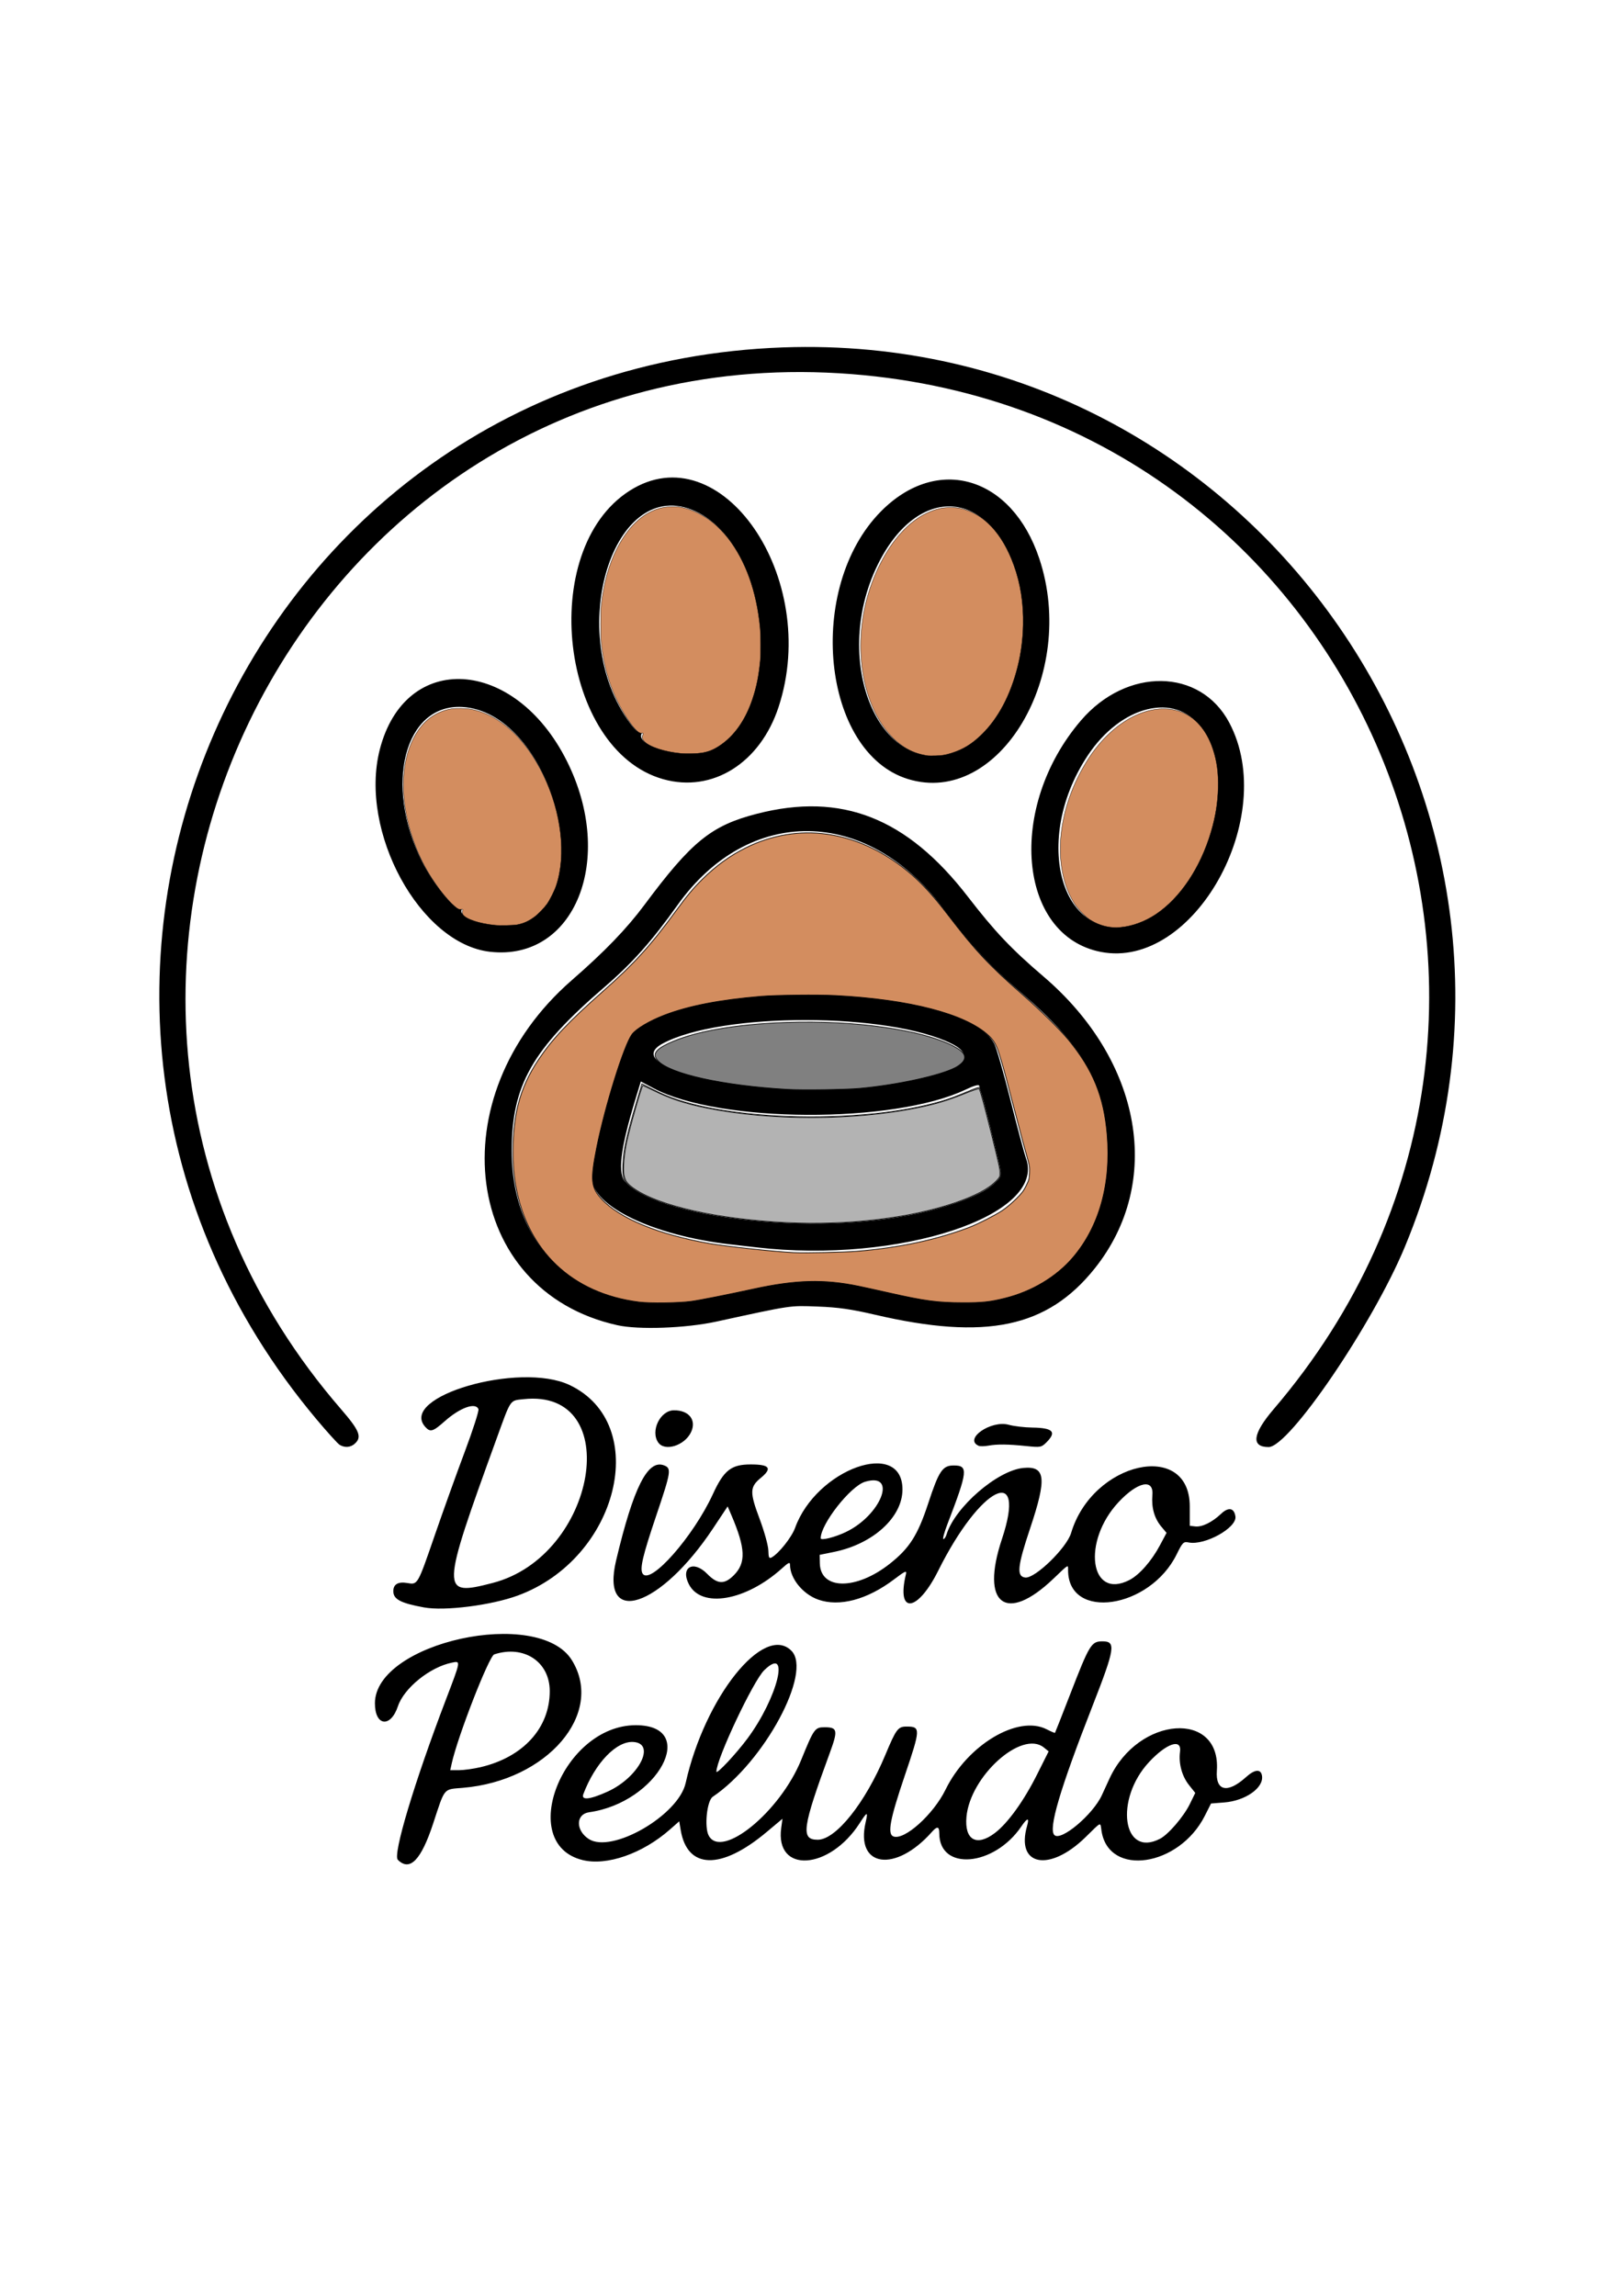 <?xml version="1.0" encoding="UTF-8" standalone="no"?>
<!-- Created with Inkscape (http://www.inkscape.org/) -->

<svg
   width="210mm"
   height="297mm"
   viewBox="0 0 210 297"
   version="1.1"
   id="svg1"
   xml:space="preserve"
   inkscape:version="1.4 (86a8ad7, 2024-10-11)"
   sodipodi:docname="Logo color.svg"
   xmlns:inkscape="http://www.inkscape.org/namespaces/inkscape"
   xmlns:sodipodi="http://sodipodi.sourceforge.net/DTD/sodipodi-0.dtd"
   xmlns="http://www.w3.org/2000/svg"
   xmlns:svg="http://www.w3.org/2000/svg"><sodipodi:namedview
     id="namedview1"
     pagecolor="#ffffff"
     bordercolor="#000000"
     borderopacity="0.25"
     inkscape:showpageshadow="2"
     inkscape:pageopacity="0.0"
     inkscape:pagecheckerboard="0"
     inkscape:deskcolor="#d1d1d1"
     inkscape:document-units="mm"
     inkscape:zoom="0.72604517"
     inkscape:cx="462.09246"
     inkscape:cy="446.94189"
     inkscape:window-width="1920"
     inkscape:window-height="1017"
     inkscape:window-x="1072"
     inkscape:window-y="364"
     inkscape:window-maximized="1"
     inkscape:current-layer="layer1"
     showgrid="false" /><defs
     id="defs1" /><g
     inkscape:label="Capa 1"
     inkscape:groupmode="layer"
     id="layer1"><path
       style="fill:#000000"
       d="m 51.473,240.593 c -0.668,-0.668 2.129,-9.991 6.195,-20.647 1.978,-5.184 1.961,-5.084 0.83,-4.861 -2.836,0.559 -6.222,3.284 -7.007,5.638 -0.947,2.84 -2.982,2.586 -2.98,-0.371 0.006,-7.895 21.189,-12.529 25.487,-5.575 4.265,6.898 -3.185,15.598 -14.137,16.511 -2.523,0.21 -2.267,-0.098 -3.809,4.596 -1.562,4.756 -3.026,6.262 -4.579,4.71 z m 10.732,-11.987 c 5.503,-1.298 8.927,-5.067 8.927,-9.828 0,-3.8 -3.34,-6.012 -7.182,-4.758 -0.679,0.222 -4.752,10.672 -5.505,14.124 l -0.188,0.86 1.146,-0.004 c 0.63,-0.002 1.891,-0.18 2.802,-0.394 z m 13.161,12.019 c -8.581,-2.133 -2.524,-17.442 6.901,-17.442 8.255,0 2.885,10.01 -6.042,11.261 -1.731,0.243 -1.764,2.336 -0.054,3.456 2.964,1.942 11.609,-3.042 12.544,-7.232 2.481,-11.109 10.127,-20.676 13.682,-17.121 2.755,2.755 -3.518,14.403 -10.177,18.897 -0.755,0.51 -1.108,3.942 -0.516,5.027 1.683,3.089 9.231,-3.09 11.959,-9.79 1.654,-4.063 1.776,-4.233 3.029,-4.233 1.681,0 1.756,0.379 0.668,3.342 -3.566,9.707 -3.774,11.21 -1.554,11.21 2.352,0 6.15,-4.76 8.741,-10.958 1.412,-3.377 1.641,-3.683 2.755,-3.683 1.837,0 1.827,0.269 -0.238,6.361 -1.916,5.651 -2.269,7.543 -1.467,7.851 1.412,0.542 5.174,-2.834 6.748,-6.056 2.827,-5.786 9.371,-9.695 13.073,-7.807 0.567,0.289 1.055,0.497 1.086,0.463 0.031,-0.034 0.895,-2.228 1.921,-4.875 2.562,-6.613 2.775,-6.962 4.24,-6.962 1.752,0 1.609,0.909 -1.32,8.397 -4.206,10.752 -5.716,15.865 -4.919,16.662 0.846,0.846 4.997,-2.645 6.151,-5.173 0.243,-0.532 0.69,-1.503 0.993,-2.158 3.742,-8.082 14.436,-8.839 13.88,-0.983 -0.187,2.642 1.382,2.979 3.781,0.812 1.136,-1.026 1.929,-1.081 2.063,-0.141 0.22,1.543 -2.147,3.205 -4.875,3.424 l -1.724,0.138 -0.804,1.593 c -3.327,6.591 -12.407,7.945 -13.359,1.991 -0.197,-1.231 0.09,-1.339 -2.088,0.786 -4.67,4.559 -9.036,3.709 -7.55,-1.47 0.32,-1.115 0.044,-1.087 -0.749,0.078 -3.544,5.203 -10.61,5.787 -10.61,0.877 0,-0.902 -0.271,-0.954 -0.951,-0.185 -4.722,5.336 -9.931,4.594 -8.582,-1.224 0.334,-1.442 0.211,-1.427 -0.762,0.089 -3.926,6.118 -10.971,6.55 -10.158,0.623 l 0.163,-1.186 -2.078,1.741 c -5.875,4.924 -10.244,4.812 -11.092,-0.284 l -0.188,-1.126 -1.217,1.071 c -3.535,3.112 -8.155,4.721 -11.303,3.939 z m 74.723,-2.747 c 1.089,-0.563 3.066,-2.868 3.87,-4.51 l 0.697,-1.426 -0.804,-1.007 c -0.924,-1.157 -1.37,-2.808 -1.167,-4.322 0.235,-1.753 -1.724,-1.107 -3.989,1.315 -4.52,4.832 -3.453,12.455 1.393,9.949 z m -21.364,-0.748 c 1.669,-1.267 3.738,-4.134 5.454,-7.558 l 1.505,-3.003 -0.621,-0.503 c -2.845,-2.303 -9.534,3.695 -10.013,8.979 -0.271,2.989 1.305,3.883 3.675,2.085 z m -50.122,-5.35 c 4.024,-1.821 6.325,-6.209 3.369,-6.427 -2.197,-0.162 -4.958,2.704 -6.492,6.74 -0.319,0.84 0.83,0.724 3.123,-0.313 z m 18.113,-6.877 c 3.915,-5.276 5.607,-12.169 2.169,-8.836 -1.418,1.374 -6.189,11.491 -6.189,13.123 0,0.415 2.543,-2.297 4.02,-4.287 z M 54.859,207.946 c -3.028,-0.556 -3.969,-1.054 -3.969,-2.101 0,-0.892 0.62,-1.258 1.798,-1.059 1.378,0.233 1.321,0.332 3.587,-6.236 1.078,-3.123 2.819,-7.969 3.87,-10.769 1.051,-2.799 1.843,-5.266 1.76,-5.481 -0.356,-0.928 -2.375,-0.206 -4.364,1.56 -1.521,1.351 -1.864,1.452 -2.509,0.739 -3.546,-3.918 12.186,-8.493 18.66,-5.426 10.632,5.037 6.353,22.449 -6.693,27.236 -3.454,1.267 -9.464,2.028 -12.14,1.536 z m 8.874,-3.161 c 13.49,-3.482 17.16,-25.193 4.019,-23.781 -1.811,0.195 -1.607,-0.103 -3.49,5.085 -7.264,20.012 -7.276,20.438 -0.529,18.696 z m 42.127,2.147 c -1.988,-0.71 -3.629,-2.731 -3.638,-4.483 -0.002,-0.409 -0.177,-0.336 -1.02,0.425 -4.688,4.235 -10.436,5.23 -12.062,2.087 -1.139,-2.202 0.577,-3.187 2.364,-1.357 1.326,1.358 2.219,1.405 3.442,0.182 1.604,-1.604 1.528,-3.478 -0.316,-7.787 l -0.48,-1.122 -1.887,2.842 c -6.798,10.241 -14.605,12.826 -12.546,4.154 2.245,-9.453 4.085,-13.108 6.195,-12.306 0.991,0.377 0.927,0.791 -0.999,6.496 -1.759,5.211 -2.153,6.885 -1.765,7.51 0.965,1.553 6.558,-4.775 9.094,-10.288 1.424,-3.096 2.368,-3.836 4.892,-3.836 2.467,0 2.827,0.487 1.294,1.751 -1.418,1.169 -1.438,1.836 -0.151,5.269 0.616,1.645 1.126,3.479 1.139,4.103 0.02,0.919 0.098,1.088 0.421,0.91 0.935,-0.514 2.598,-2.609 3.04,-3.831 2.76,-7.628 13.893,-11.607 13.893,-4.965 0,3.592 -3.795,7.052 -8.864,8.082 l -1.852,0.376 0.023,1.095 c 0.072,3.468 4.706,3.495 9.06,0.053 2.545,-2.012 3.613,-3.692 4.967,-7.816 1.377,-4.192 1.85,-4.895 3.294,-4.895 1.912,0 1.837,0.699 -0.818,7.607 -0.406,1.055 -0.637,1.918 -0.514,1.918 0.123,0 0.306,-0.268 0.406,-0.595 1.081,-3.528 6.57,-8.285 9.933,-8.608 2.884,-0.277 3.063,1.301 0.887,7.801 -1.655,4.942 -1.784,6.242 -0.636,6.376 1.265,0.147 5.357,-3.828 5.936,-5.767 2.76,-9.243 15.348,-12.063 15.35,-3.44 l 5.9e-4,2.514 0.71,0.082 c 0.876,0.101 2.186,-0.538 3.333,-1.627 0.964,-0.915 1.699,-0.783 1.865,0.336 0.216,1.46 -3.959,3.781 -6.051,3.363 -0.67,-0.134 -0.785,-0.02 -1.553,1.54 -3.483,7.075 -14.048,8.612 -14.048,2.043 0,-0.754 0.121,-0.824 -1.888,1.097 -6.154,5.888 -9.493,3.34 -6.679,-5.096 3.301,-9.896 -2.775,-6.895 -8.234,4.067 -2.69,5.402 -5.443,5.708 -4.183,0.464 0.127,-0.53 -0.073,-0.443 -1.539,0.666 -3.473,2.628 -7.081,3.586 -9.819,2.609 z m 40.259,-2.523 c 1.294,-0.66 2.873,-2.453 3.966,-4.503 l 0.855,-1.605 -0.657,-0.781 c -0.922,-1.096 -1.312,-2.469 -1.174,-4.132 0.178,-2.145 -1.913,-1.7 -4.373,0.929 -4.767,5.096 -3.725,12.698 1.383,10.092 z m -36.708,-6.2 c 4.605,-2.178 6.775,-7.794 2.52,-6.519 -1.893,0.567 -5.742,5.468 -5.742,7.311 0,0.326 1.789,-0.114 3.222,-0.792 z m -65.452,-11.287 c -0.247,-0.144 -1.62,-1.659 -3.05,-3.365 C -4.565,129.284 31.072,47.48 101.294,44.944 162.372,42.738 205.247,104.7 181.786,161.271 c -4.153,10.015 -14.98,25.929 -17.64,25.929 -2.305,0 -2.077,-1.71 0.653,-4.903 C 208.945,130.671 176.092,52.354 108.584,48.287 37.772,44.02 -2.72,128.185 44.117,182.288 c 2.408,2.781 2.742,3.614 1.792,4.474 -0.543,0.491 -1.278,0.551 -1.95,0.16 z m 41.211,-0.31 c -1.039,-1.483 0.251,-4.145 2.018,-4.166 1.96,-0.023 2.97,1.267 2.222,2.836 -0.825,1.731 -3.395,2.537 -4.24,1.33 z m 41.458,0.425 c -1.976,-0.87 1.601,-3.36 3.903,-2.717 0.655,0.183 2.024,0.344 3.043,0.359 2.675,0.038 3.177,0.56 1.83,1.907 -0.652,0.652 -0.769,0.675 -2.58,0.488 -2.412,-0.248 -3.773,-0.264 -4.939,-0.056 -0.509,0.091 -1.075,0.1 -1.257,0.02 z M 79.862,171.433 c -19.961,-4.442 -23.258,-29.5 -5.872,-44.632 4.226,-3.678 7.099,-6.656 9.386,-9.73 6.115,-8.218 8.651,-10.274 14.547,-11.793 10.965,-2.825 19.425,0.502 27.33,10.748 3.458,4.482 5.601,6.743 9.754,10.291 12.789,10.925 15.545,26.653 6.623,37.798 -6.12,7.645 -14.059,9.31 -28.431,5.961 -3.073,-0.716 -4.745,-0.954 -7.408,-1.053 -3.662,-0.137 -3.238,-0.2 -13.097,1.946 -3.96,0.862 -10.056,1.083 -12.832,0.465 z m 11.113,-3.565 c 1.455,-0.269 3.956,-0.789 5.556,-1.157 6.404,-1.47 10.227,-1.538 15.61,-0.279 6.513,1.523 8.041,1.779 11.443,1.913 12.206,0.483 20.112,-7.819 19.571,-20.548 -0.334,-7.851 -3,-12.506 -11.157,-19.482 -3.981,-3.404 -6.377,-6.001 -9.998,-10.832 -9.839,-13.13 -25.136,-13.307 -34.335,-0.397 -3.334,4.679 -5.853,7.504 -9.458,10.611 -9.372,8.075 -11.985,12.679 -11.993,21.135 -0.013,13.857 10.216,21.722 24.76,19.037 z m 6.879,-6.504 c -0.437,-0.051 -1.925,-0.221 -3.307,-0.378 -10.061,-1.142 -17.992,-4.966 -17.992,-8.676 0,-3.843 3.937,-17.769 5.364,-18.976 8.571,-7.246 42.814,-5.987 46.746,1.719 0.276,0.54 1.216,3.833 2.09,7.317 0.874,3.484 1.776,6.855 2.005,7.492 2.649,7.382 -16.403,13.66 -34.906,11.503 z m 15.349,-3.657 c 8.974,-1.003 16.627,-4.038 16.198,-6.425 -0.132,-0.736 -2.508,-10.264 -2.697,-10.816 -0.067,-0.195 -0.691,-0.02 -1.776,0.497 -9.292,4.431 -31.866,4.33 -40.363,-0.181 l -1.648,-0.875 -0.655,2.149 c -2.044,6.71 -2.407,9.893 -1.252,10.973 4.137,3.864 19.496,6.096 32.192,4.677 z m 1.147,-17.47 c 9.488,-1.48 12.589,-3.317 8.795,-5.213 -8.137,-4.067 -29.826,-4.086 -37.391,-0.031 -6.468,3.466 14.886,7.383 28.595,5.245 z M 63.399,123.127 C 54.338,122.096 46.424,107.586 49.137,96.977 c 3.28,-12.83 17.475,-11.969 24.206,1.469 6.363,12.702 1.033,25.931 -9.944,24.681 z m 4.632,-4.031 c 9.462,-4.817 2.861,-27.008 -8.22,-27.634 -7.451,-0.421 -10.178,10.054 -5.203,19.986 1.458,2.91 4.236,6.319 4.932,6.052 0.206,-0.079 0.31,-0.039 0.231,0.088 -0.91,1.473 5.89,2.715 8.26,1.508 z m 74.405,4.049 c -10.742,-2.098 -12.174,-18.731 -2.577,-29.934 5.929,-6.922 15.44,-6.791 19.189,0.264 6.487,12.209 -4.602,32.015 -16.611,29.67 z m 5.424,-4.194 c 7.935,-3.629 12.367,-18.179 7.559,-24.816 -3.353,-4.628 -10.371,-2.898 -14.689,3.622 -7.658,11.561 -2.878,25.772 7.13,21.194 z M 85.822,100.803 C 72.481,97.062 69.449,71.173 81.452,63.494 c 11.812,-7.556 24.778,11.238 19.291,27.96 -2.385,7.267 -8.556,11.134 -14.921,9.349 z m 6.344,-3.974 c 9.22,-4.659 7.721,-26.076 -2.147,-30.67 -10.68,-4.971 -17.099,15.846 -8.464,27.449 0.551,0.74 1.085,1.207 1.291,1.128 0.194,-0.074 0.29,-0.035 0.214,0.088 -1.129,1.827 6.246,3.45 9.106,2.005 z m 25.317,3.953 c -11.143,-3.424 -13.29,-24.739 -3.489,-34.633 7.313,-7.382 16.933,-4.514 20.477,6.104 5.005,14.994 -5.21,32.149 -16.988,28.529 z m 6.578,-3.909 c 6.277,-2.874 9.859,-13.875 7.358,-22.599 -3.195,-11.144 -12.665,-11.784 -17.857,-1.206 -6.262,12.758 0.607,28.334 10.499,23.805 z"
       id="path4" /><path
       style="fill:#d38d5f;fill-rule:evenodd;stroke:#000000;stroke-width:0.172;stroke-linecap:square;stroke-linejoin:round;paint-order:markers fill stroke"
       d="m 241.72,451.66 c -7.713,-0.769 -14.267,-2.941 -15.682,-5.197 -0.342,-0.546 -0.359,-1.141 -0.061,-2.146 0.11,-0.37 0.075,-0.384 -0.815,-0.344 -0.799,0.036 -1.071,-0.043 -1.93,-0.561 -0.55,-0.331 -1.881,-1.494 -2.958,-2.582 -4.767,-4.819 -10.332,-12.777 -13.847,-19.799 -7.909,-15.803 -11.061,-33.12 -8.681,-47.69 1.21,-7.407 4.096,-14.165 8.1,-18.966 3.714,-4.453 8.951,-7.439 14.605,-8.326 2.294,-0.36 7.075,-0.276 9.434,0.164 13.927,2.602 26.726,14.233 35.438,32.206 8.835,18.227 11.242,38.914 6.268,53.888 -0.848,2.552 -3.089,7.035 -4.517,9.035 -1.395,1.954 -4.287,4.929 -6.072,6.246 -2.925,2.159 -5.377,3.26 -8.579,3.85 -1.796,0.331 -8.264,0.465 -10.704,0.222 z"
       id="path2"
       transform="scale(0.265)" /><path
       style="fill:#d38d5f;fill-rule:evenodd;stroke:#000000;stroke-width:0.172;stroke-linecap:square;stroke-linejoin:round;paint-order:markers fill stroke"
       d="m 332.624,367.817 c -7.974,-0.719 -15.468,-3.16 -17.995,-5.861 -0.962,-1.028 -1.22,-1.908 -0.863,-2.936 0.396,-1.138 0.364,-1.236 -0.375,-1.116 -0.495,0.08 -0.802,0.008 -1.361,-0.319 -2.282,-1.337 -6.76,-7.705 -10.108,-14.373 -4.5,-8.963 -7.033,-17.834 -8.333,-29.182 -0.43,-3.753 -0.428,-15.279 0.003,-18.938 1.267,-10.759 3.7,-19.454 7.61,-27.202 5.204,-10.31 12.113,-17.013 20.117,-19.515 3.553,-1.111 7.99,-1.351 11.64,-0.631 4.962,0.979 10.648,3.774 15.298,7.52 1.963,1.581 5.419,5.143 7.162,7.383 8.638,11.094 13.979,25.936 15.703,43.636 0.345,3.538 0.399,12.867 0.094,16.097 -0.712,7.544 -1.807,12.991 -3.806,18.938 -3.467,10.314 -8.948,18.063 -16.109,22.775 -3.07,2.02 -5.445,2.957 -8.867,3.498 -2.027,0.32 -7.395,0.444 -9.813,0.226 z"
       id="path3"
       transform="scale(0.265)" /><path
       style="fill:#d38d5f;fill-rule:evenodd;stroke:#000000;stroke-width:0.172;stroke-linecap:square;stroke-linejoin:round;paint-order:markers fill stroke"
       d="m 453.054,368.929 c -4.645,-0.702 -8.207,-2.016 -11.707,-4.32 -12.924,-8.505 -21.094,-27.629 -21.09,-49.365 0.003,-13.952 3.265,-27.601 9.576,-40.066 5.969,-11.79 13.879,-20.449 22.447,-24.573 2.514,-1.21 4.545,-1.914 7.059,-2.446 2.57,-0.545 6.911,-0.552 9.401,-0.016 11.554,2.487 20.626,12.071 26.304,27.787 3.258,9.019 4.758,18.662 4.532,29.148 -0.153,7.137 -1.041,13.88 -2.688,20.428 -3.51,13.951 -9.508,25.238 -17.6,33.12 -4.704,4.583 -8.961,7.203 -14.631,9.007 -3.038,0.967 -4.786,1.252 -8.074,1.316 -1.657,0.032 -3.245,0.024 -3.529,-0.019 z"
       id="path5"
       transform="scale(0.265)" /><path
       style="fill:#d38d5f;fill-rule:evenodd;stroke:#000000;stroke-width:0.172;stroke-linecap:square;stroke-linejoin:round;paint-order:markers fill stroke"
       d="m 543.355,452.764 c -4.01,-0.297 -7.921,-1.647 -11.363,-3.923 -2.018,-1.334 -5.529,-4.955 -7.101,-7.322 -2.414,-3.637 -4.25,-7.884 -5.469,-12.654 -4.632,-18.123 0.24,-40.903 12.739,-59.563 11.809,-17.63 29.447,-26.614 43.445,-22.13 7.636,2.446 13.453,8.934 16.643,18.561 1.937,5.847 2.712,11.631 2.529,18.886 -0.186,7.381 -1.256,14.006 -3.473,21.499 -5.179,17.51 -15.028,32.241 -26.86,40.174 -5.349,3.587 -11.496,5.862 -17.303,6.404 -1.938,0.181 -2.205,0.186 -3.788,0.069 z"
       id="path6"
       transform="scale(0.265)" /><path
       style="fill:#d38d5f;fill-rule:evenodd;stroke:#000000;stroke-width:0.345;stroke-linecap:square;stroke-linejoin:round;paint-order:markers fill stroke"
       d="m 312.053,635.629 c -32.814,-4.146 -54.831,-25.105 -60.339,-57.44 -2.049,-12.03 -1.558,-27.518 1.231,-38.794 1.871,-7.564 5.202,-14.945 9.947,-22.037 6.854,-10.246 14.525,-18.381 31.467,-33.372 15.361,-13.592 23.105,-22.123 35.682,-39.305 5.488,-7.497 8.34,-10.922 12.742,-15.3 6.608,-6.572 13.682,-11.707 21.348,-15.498 25.574,-12.647 53.985,-8.721 78.252,10.815 6.95,5.595 12.656,11.737 20.827,22.417 13.08,17.097 19.841,24.283 36.759,39.067 8.067,7.049 17.873,16.741 21.791,21.535 11.976,14.656 17.25,27.619 18.814,46.245 2.013,23.968 -3.875,44.991 -16.817,60.048 -8.069,9.387 -19.927,16.471 -33.039,19.738 -7.358,1.833 -11.062,2.232 -20.535,2.212 -12.449,-0.026 -18.561,-0.843 -36.327,-4.858 -5.397,-1.22 -11.983,-2.668 -14.634,-3.218 -16.824,-3.493 -30.701,-3.117 -51.34,1.389 -12.655,2.763 -26.188,5.442 -30.438,6.026 -5.892,0.81 -20.129,0.995 -25.392,0.33 z M 418.362,610.846 c 20.628,-1.703 38.765,-5.564 54.921,-11.693 4.108,-1.558 12.582,-5.872 16.011,-8.151 1.885,-1.252 4.743,-3.637 6.745,-5.628 2.929,-2.913 3.71,-3.932 4.978,-6.498 1.385,-2.803 1.516,-3.297 1.645,-6.244 0.132,-3.018 0.041,-3.552 -1.604,-9.352 -0.959,-3.383 -2.768,-10.103 -4.02,-14.932 -5.527,-21.318 -6.85,-26.261 -8.468,-31.641 -1.959,-6.515 -3.054,-8.597 -5.926,-11.266 -11.294,-10.495 -38.442,-17.557 -74.784,-19.455 -8.426,-0.44 -28.907,-0.224 -36.155,0.381 -20.164,1.684 -35.201,4.589 -47.06,9.09 -7.41,2.813 -14.111,6.78 -16.108,9.537 -3.948,5.451 -13.168,35.052 -17.202,55.234 -3.16,15.807 -2.802,19.531 2.417,25.131 8.854,9.5 27.943,17.365 52.639,21.687 8.52,1.491 31.955,4.023 41.153,4.447 5.654,0.26 24.669,-0.138 30.818,-0.645 z"
       id="path7"
       transform="scale(0.265)" /><path
       style="fill:#cccccc;fill-rule:evenodd;stroke:#000000;stroke-width:0.345;stroke-linecap:square;stroke-linejoin:round;paint-order:markers fill stroke"
       d="m 383.929,597.209 c -32.756,-1.484 -61.798,-7.927 -74.376,-16.501 -4.959,-3.38 -5.705,-5.087 -5.414,-12.376 0.28,-6.997 1.808,-13.946 6.683,-30.379 l 2.623,-8.845 5.199,2.652 c 8.093,4.128 15.444,6.575 26.595,8.852 23.356,4.771 53.745,5.913 81.731,3.073 11.488,-1.166 23.557,-3.398 32.472,-6.005 4.319,-1.263 6.743,-2.172 15.143,-5.678 1.663,-0.694 3.283,-1.212 3.6,-1.152 0.603,0.116 3.462,10.791 8.579,32.035 2.74,11.373 2.749,11.183 -0.711,14.548 -3.798,3.693 -10.172,6.94 -20.27,10.326 -22.386,7.506 -51.238,10.836 -81.855,9.449 z"
       id="path8"
       transform="scale(0.265)" /><path
       style="fill:#808080;fill-rule:evenodd;stroke:#000000;stroke-width:0.345;stroke-linecap:square;stroke-linejoin:round;paint-order:markers fill stroke"
       d="m 384.446,531.811 c -31.436,-1.833 -57.249,-7.537 -63.168,-13.959 -2.797,-3.034 -1.445,-5.349 4.884,-8.365 12.39,-5.904 32.6,-9.506 58.102,-10.354 33.135,-1.102 65.683,3.495 81.088,11.452 5.599,2.892 6.968,5.359 4.494,8.097 -0.659,0.73 -2.093,1.801 -3.185,2.381 -7.512,3.985 -28.384,8.546 -46.921,10.253 -6.802,0.626 -27.952,0.923 -35.294,0.495 z"
       id="path9"
       transform="scale(0.265)" /><path
       style="fill:#b3b3b3;fill-rule:evenodd;stroke:#000000;stroke-width:0.345;stroke-linecap:square;stroke-linejoin:round;paint-order:markers fill stroke"
       d="m 383.929,596.863 c -33.894,-1.651 -63.414,-8.408 -75.13,-17.198 -2.748,-2.062 -3.626,-3.372 -4.151,-6.196 -0.518,-2.784 0.07,-10.009 1.278,-15.715 1.576,-7.444 7.418,-27.838 7.967,-27.816 0.17,0.007 2.555,1.114 5.301,2.461 8.328,4.085 15.249,6.356 25.976,8.523 30.808,6.224 71.75,6.17 102.775,-0.136 8.898,-1.809 14.582,-3.508 22.927,-6.856 3.788,-1.519 7.017,-2.632 7.177,-2.473 0.485,0.484 2.482,7.78 5.918,21.622 3.899,15.707 4.293,17.522 4.293,19.754 0,1.559 -0.141,1.865 -1.569,3.391 -3.753,4.012 -10.483,7.599 -20.813,11.091 -22.089,7.468 -52.325,10.991 -81.951,9.548 z"
       id="path10"
       transform="scale(0.265)" /></g></svg>
